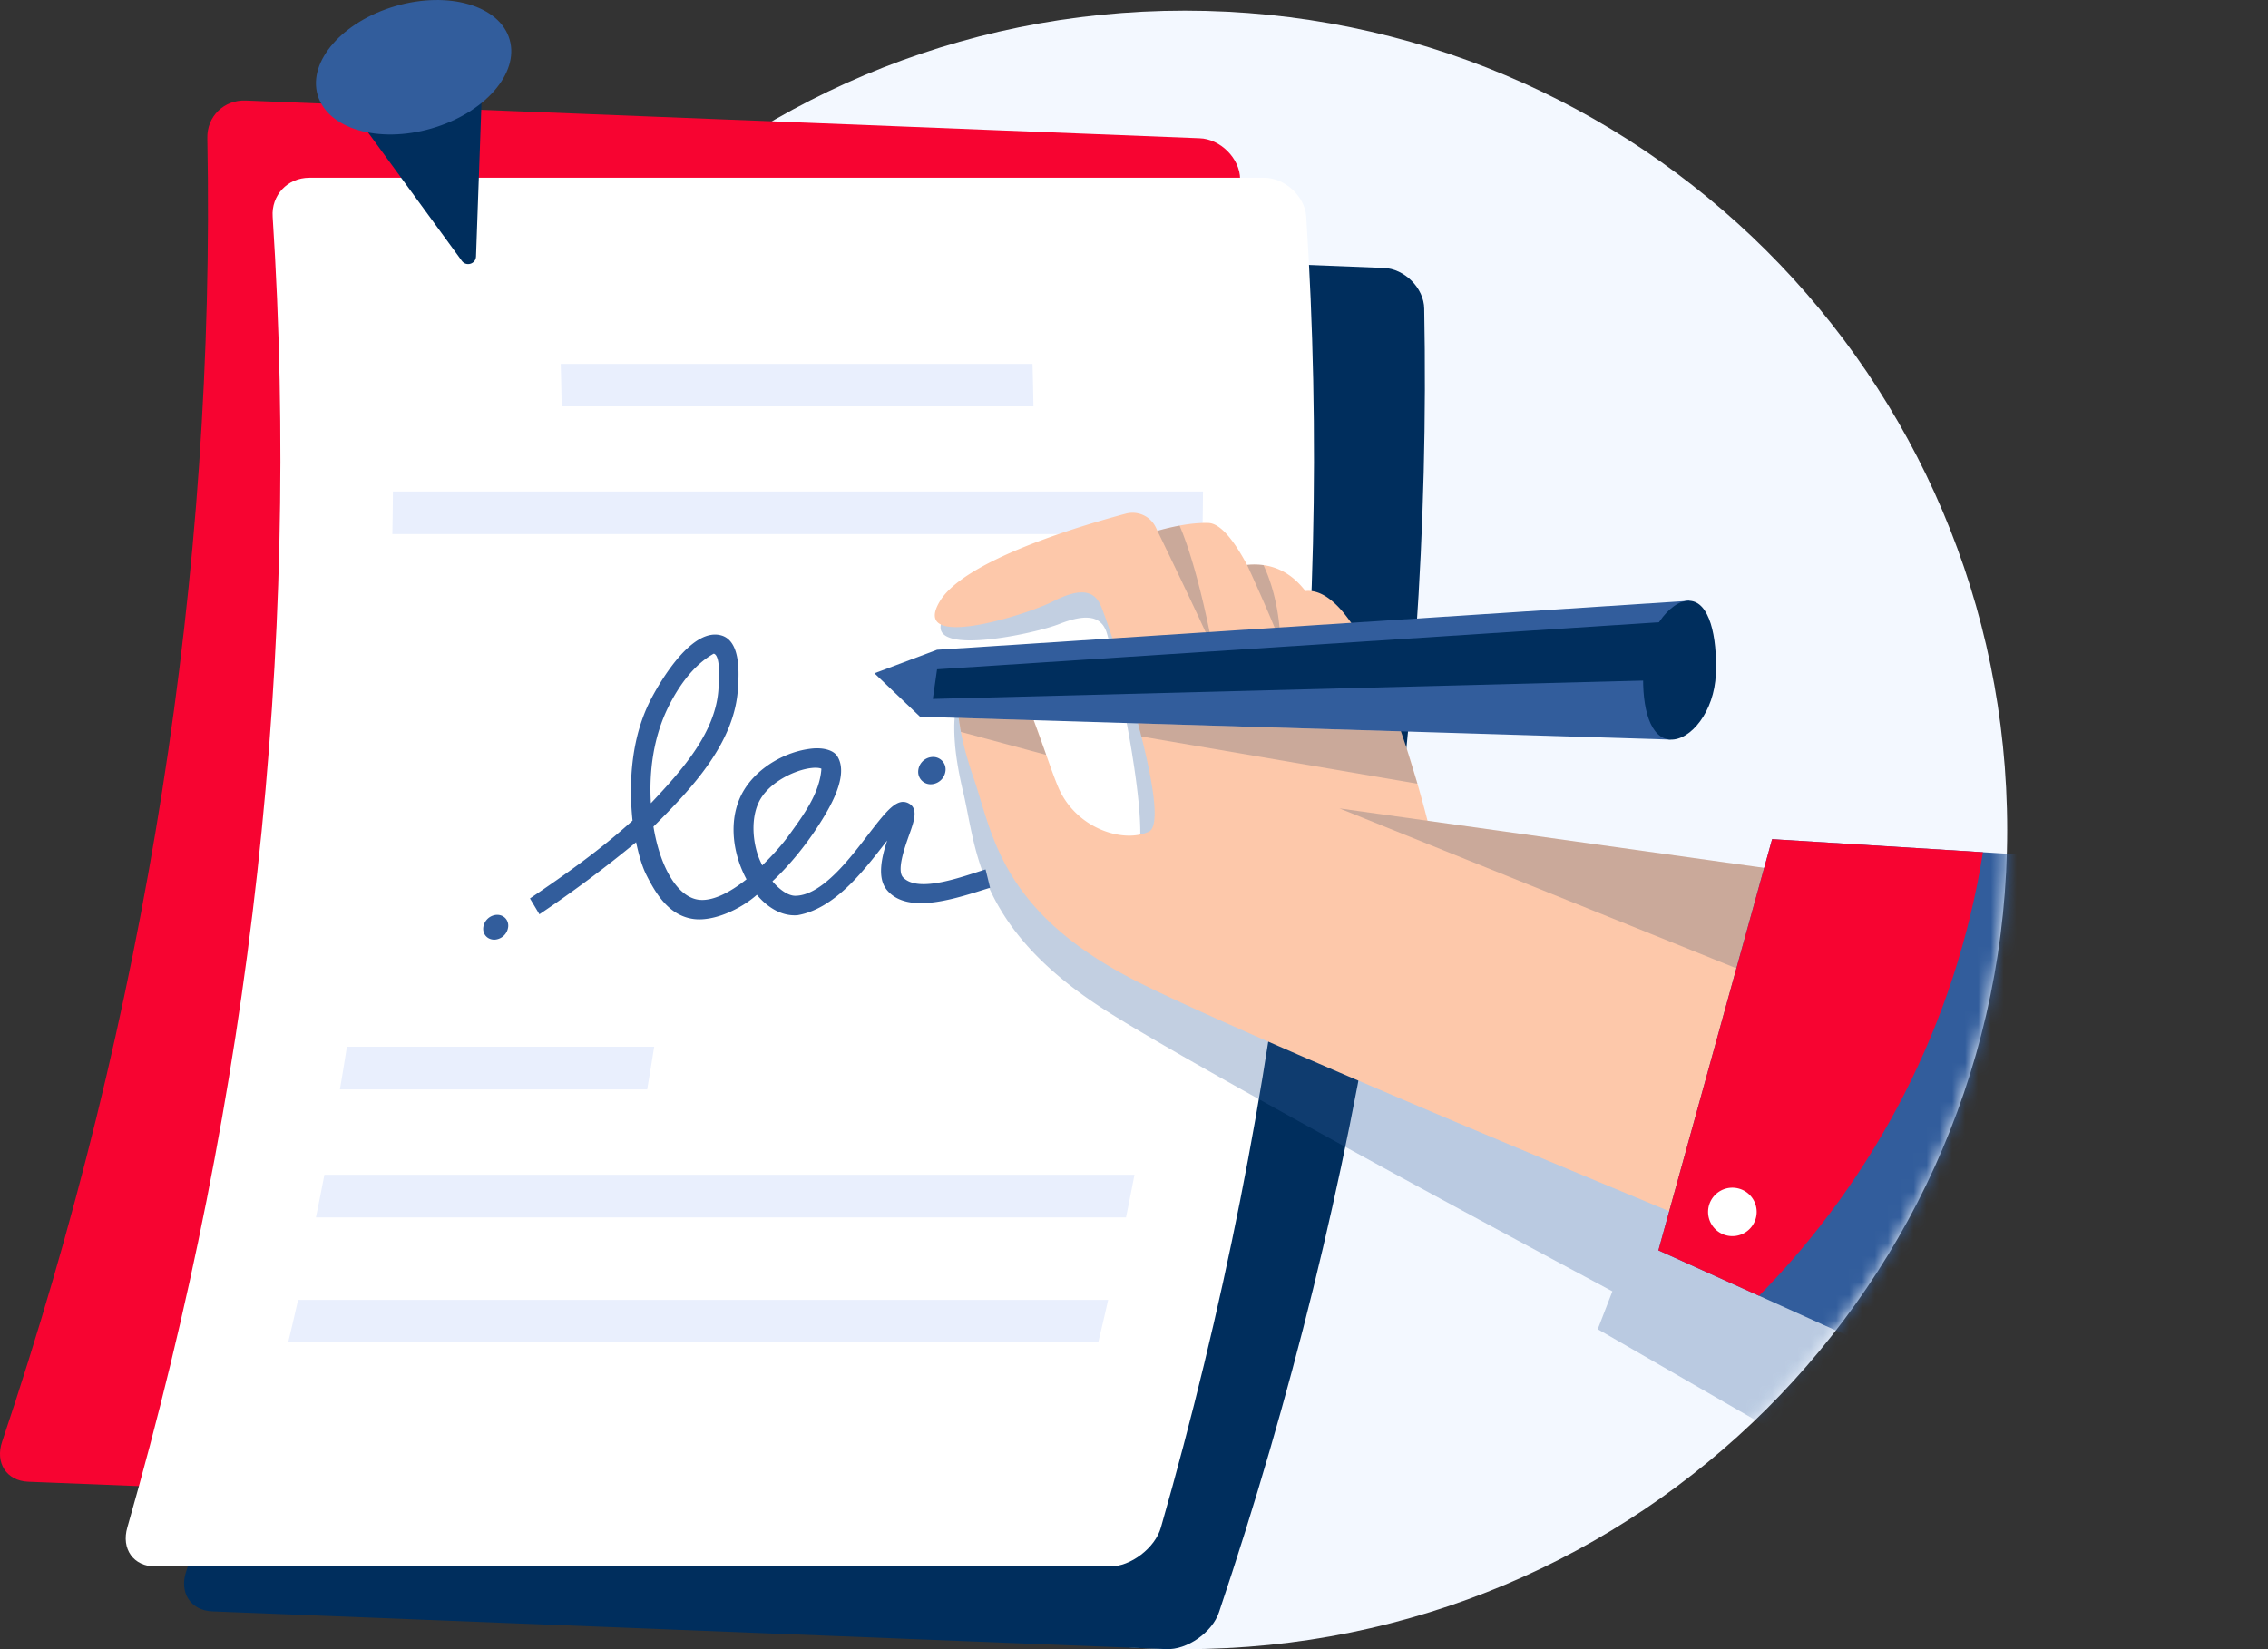 <svg width="176" height="128" fill="none" xmlns="http://www.w3.org/2000/svg"><rect width="100%" height="100%" fill="#333333" stroke="none"/><g clip-path="url(#a)"><path d="M91.947 128c35.244 0 63.814-28.469 63.814-63.587S127.191.826 91.947.826c-35.243 0-63.813 28.47-63.813 63.587 0 35.118 28.57 63.587 63.813 63.587Z" fill="#F3F8FF"/><path d="m76.206 117.932-74.008-2.927c-1.695-.068-2.595-1.463-2.03-3.119C11.37 78.585 16.736 44.493 16.09 10.723c-.04-1.681 1.285-2.987 2.981-2.92l74.005 2.927c1.621.043 3.144 1.57 3.158 3.164.645 33.77-4.72 67.861-15.922 101.162-.51 1.573-2.493 2.962-4.107 2.876Z" fill="#F70431"/><path d="m90.49 127.996-74.007-2.928c-1.695-.067-2.595-1.462-2.03-3.118C25.654 88.648 31.02 54.557 30.376 20.787c-.04-1.681 1.286-2.987 2.981-2.92l74.007 2.927c1.621.043 3.144 1.57 3.158 3.164.645 33.77-4.72 67.86-15.922 101.162-.513 1.573-2.495 2.962-4.11 2.876Z" fill="#002E5D"/><path d="M86.12 121.581H12.055c-1.698 0-2.66-1.358-2.171-3.037C19.55 84.827 23.349 50.55 21.159 16.832c-.117-1.677 1.149-3.036 2.844-3.036h74.065c1.621-.022 3.213 1.443 3.298 3.036 2.19 33.719-1.61 67.995-11.275 101.713-.438 1.591-2.354 3.057-3.971 3.036Z" fill="#fff"/><path d="M80.198 31.541H43.586a241.384 241.384 0 0 0-.073-3.297h36.613c.037 1.318.051 1.978.072 3.297Zm13.112 9.912H30.447c.025-1.323.034-1.985.044-3.307h62.863a243.31 243.31 0 0 1-.044 3.307ZM50.22 84.555H26.377c.225-1.325.334-1.991.544-3.315h23.845c-.21 1.327-.319 1.99-.544 3.315Zm37.159 9.935H24.516c.27-1.324.402-1.986.658-3.31h62.863a240.711 240.711 0 0 1-.658 3.31Zm-2.155 9.704H22.361c.316-1.319.47-1.979.77-3.3h62.863c-.3 1.321-.454 1.981-.77 3.3Z" fill="#E9EFFD"/><path d="M61.888 71.033a3.042 3.042 0 0 1-.487-.003c-.956-.084-1.892-.656-2.666-1.58-1.242 1.102-3.367 2.11-4.965 1.87-1.892-.284-2.892-1.991-3.608-3.408-.35-.691-.6-1.61-.799-2.544a94.82 94.82 0 0 1-7.505 5.594 220.8 220.8 0 0 0-.732-1.229c2.757-1.865 5.487-3.793 7.96-6.044-.32-3.054-.078-6.579 1.473-9.505.92-1.736 3.243-5.47 5.407-4.869 1.444.399 1.382 2.711 1.32 3.767-.007.1-.011.188-.015.26-.21 4.261-3.544 7.817-6.562 10.815.187 1.139.482 2.176.859 3.031.683 1.548 1.603 2.486 2.606 2.639 1.056.161 2.408-.507 3.756-1.58a8.991 8.991 0 0 1-.313-.647c-.834-1.9-1.062-4.39.157-6.34 1.085-1.735 3.194-2.926 5.17-3.153.941-.108 1.734.113 2.032.588.932 1.481-.55 3.987-1.563 5.532-.95 1.453-2.18 2.969-3.47 4.174.55.657 1.226 1.127 1.768 1.125 2.13-.01 4.39-3.099 5.736-4.845 1.391-1.803 2.195-2.806 3.082-2.322.745.408.413 1.357.02 2.454-.374 1.046-.966 2.76-.466 3.286 1.21 1.268 4.721-.11 6.4-.618.142.569.211.853.35 1.422-2.397.737-6.349 2.186-8.012.17-.772-.937-.405-2.54.025-3.834-.081.1-.163.204-.239.302-1.673 2.161-3.888 5.006-6.72 5.492ZM63.093 59.6a3.72 3.72 0 0 0-.422.056c-1.193.226-2.858 1.056-3.632 2.321-.868 1.42-.628 3.603-.02 4.908.044.093.086.19.13.283.75-.731 1.512-1.56 2.103-2.383 1.099-1.526 2.362-3.216 2.49-5.117-.027-.021-.223-.1-.65-.069Zm-7.725-8.858c-1.565.888-2.688 2.505-3.47 4.056-1.188 2.363-1.538 5.043-1.388 7.545 2.38-2.53 5.083-5.511 5.249-8.972l.016-.292c.105-1.792-.141-2.26-.362-2.337a.25.25 0 0 0-.045 0Zm18.011 8.993a1.17 1.17 0 0 1-1.074 1.132.966.966 0 0 1-.977-.584.958.958 0 0 1-.075-.395 1.163 1.163 0 0 1 1.07-1.132.968.968 0 0 1 .98.584c.053.124.079.26.076.395ZM39.44 71.898a1.121 1.121 0 0 1-1.02 1.031c-.537.036-.95-.36-.922-.891a1.12 1.12 0 0 1 1.019-1.032c.536-.036.952.36.923.892Z" fill="#325D9C"/><path d="m25.78 6.472 10.06 13.774c.34.467 1.08.241 1.1-.335l.579-16.256L25.78 6.472Z" fill="#002E5D"/><path d="M33.478 9.974c4.116-1.188 6.834-4.279 6.07-6.904C38.787.444 34.832-.721 30.716.466c-4.116 1.188-6.834 4.279-6.07 6.904.762 2.626 4.717 3.791 8.833 2.604Z" fill="#325D9C"/><mask id="b" style="mask-type:luminance" maskUnits="userSpaceOnUse" x="28" y="0" width="128" height="129"><path d="M91.947 128c35.244 0 63.814-28.469 63.814-63.587S127.191.826 91.947.826c-35.243 0-63.813 28.47-63.813 63.587 0 35.118 28.57 63.587 63.813 63.587Z" fill="#fff"/></mask><g mask="url(#b)"><path d="m153.315 75.094-1.838-.298-15.55-2.518-.833 2.159-25.633-6.212c-.1-.673-.267-1.702-.495-2.938a87.946 87.946 0 0 0-.571-2.846l-.264-1.317-.035-.005c-1.28-5.417-3.378-11.602-6.301-11.568-.644-1.045-1.603-1.98-3.04-2.322a5.219 5.219 0 0 0-1.263-.141 34.361 34.361 0 0 0-.2-.47c-.722-1.63-1.572-2.95-2.472-3.064-.716-.09-1.494-.08-2.235-.016-.632.05-1.234.14-1.753.233l-.018-.053a.546.546 0 0 0-.015-.044l-.062-.17a2.007 2.007 0 0 0-2.212-1.3c-3.76.619-12.773 2.377-15.007 5.307-2.843 3.73 6.567 1.75 8.664.928 2.097-.822 3.21-.631 3.662.556.233.611 1.302 5.143 2.008 9.502l.16 1.034c.554 3.722.764 7.072-.146 7.403-2.048.743-5.636-.777-6.674-4.15-.214-.697-.433-1.589-.668-2.558v-.004c-.216-.886-.446-1.837-.7-2.765v-.005c-.813-2.963-1.876-5.681-3.52-5.252-1.687.44-2.287 2.19-2.249 4.503v.013c.005.343.025.697.057 1.063v.021c.1 1.145.326 2.386.627 3.65 1.049 4.407 1.008 10.43 10.724 16.756 5.513 3.59 24.376 13.833 39.662 22.021l-1.138 2.942 7.91 4.56 1.099.632 24.254 13.979 16.737-43.897-20.672-3.349Z" fill="#325D9C" style="mix-blend-mode:multiply" opacity=".3"/><path d="m159.964 70.593-9.845 31.886c-9.111-3.719-53.02-21.7-62.234-26.48-10.296-5.342-10.85-11.339-12.333-15.621-1.483-4.282-2.004-8.383.639-9.36 2.642-.976 4.55 6.798 5.917 10.05 1.366 3.253 5.089 4.415 7.052 3.474 1.964-.941-3.223-16.516-3.79-17.653-.567-1.137-1.692-1.218-3.697-.192-2.005 1.025-11.173 3.92-8.714-.07 1.933-3.137 10.728-5.776 14.409-6.76a2.005 2.005 0 0 1 2.33 1.077l.077.163s.008.014.02.042l.023.05a18.9 18.9 0 0 1 1.72-.404c.732-.136 1.505-.224 2.227-.204.906.024 1.884 1.254 2.763 2.806.084.147.166.296.247.448.423-.046.85-.04 1.27.017 1.465.199 2.513 1.037 3.256 2.011 4.513-.5 8.532 14.12 9.478 17.827l49.185 6.893Z" fill="#FDC8AA"/><path d="M99.347 49.836c.016-.055.016-3.19-1.3-5.974a5.194 5.194 0 0 0-1.27-.016s1.896 4.113 2.57 5.99Zm-5.24.446c-1.145-2.602-3.906-8.29-4.289-9.08a18.9 18.9 0 0 1 1.721-.405c1.5 3.503 2.568 9.485 2.568 9.485Zm-5.534 6.882 21.423 3.665-1.244-4.062-20.442-.622.263 1.019Zm15.373 5.581 51.975 20.943 4.149-13.082-56.124-7.861Z" fill="#002E5D" fill-opacity=".2"/><path d="m176 67.522-12.304 45.329-25.522-11.525-1.154-.521-.514-.232-7.811-3.526 8.824-31.916 15.723.974.639.04 1.221.076 20.898 1.3Zm-44.896-20.895-.627 4.603-.843 6.173-58.236-1.773-3.542-3.374 4.862-1.824 58.386-3.805Z" fill="#325D9C"/><path d="m131.104 48.142-.627 4.603-58.088 1.503.329-2.301 58.386-3.805Z" fill="#002E5D"/><path d="M133.151 52.323c-.117 2.922-1.962 5.144-3.516 5.082-1.555-.063-2.231-2.386-2.113-5.308.118-2.922 2.028-5.531 3.582-5.468 1.554.062 2.165 2.77 2.047 5.694Z" fill="#002E5D"/><path d="m74.566 56.808 6.623 1.783-.974-2.692-5.817-.177.168 1.086Z" fill="#002E5D" fill-opacity=".2"/><path d="M153.88 66.145c-2.107 13.297-8.351 25.222-17.375 34.428l-7.811-3.526 8.825-31.916 15.722.974.639.04Z" fill="#F70431"/><path d="M136.234 94.625a1.877 1.877 0 0 0-1.236-2.355 1.887 1.887 0 0 0-2.363 1.232 1.878 1.878 0 0 0 1.236 2.355 1.887 1.887 0 0 0 2.363-1.232Z" fill="#fff"/></g></g><defs><clipPath id="a"><path fill="#fff" d="M0 0h176v128H0z"/></clipPath></defs></svg>